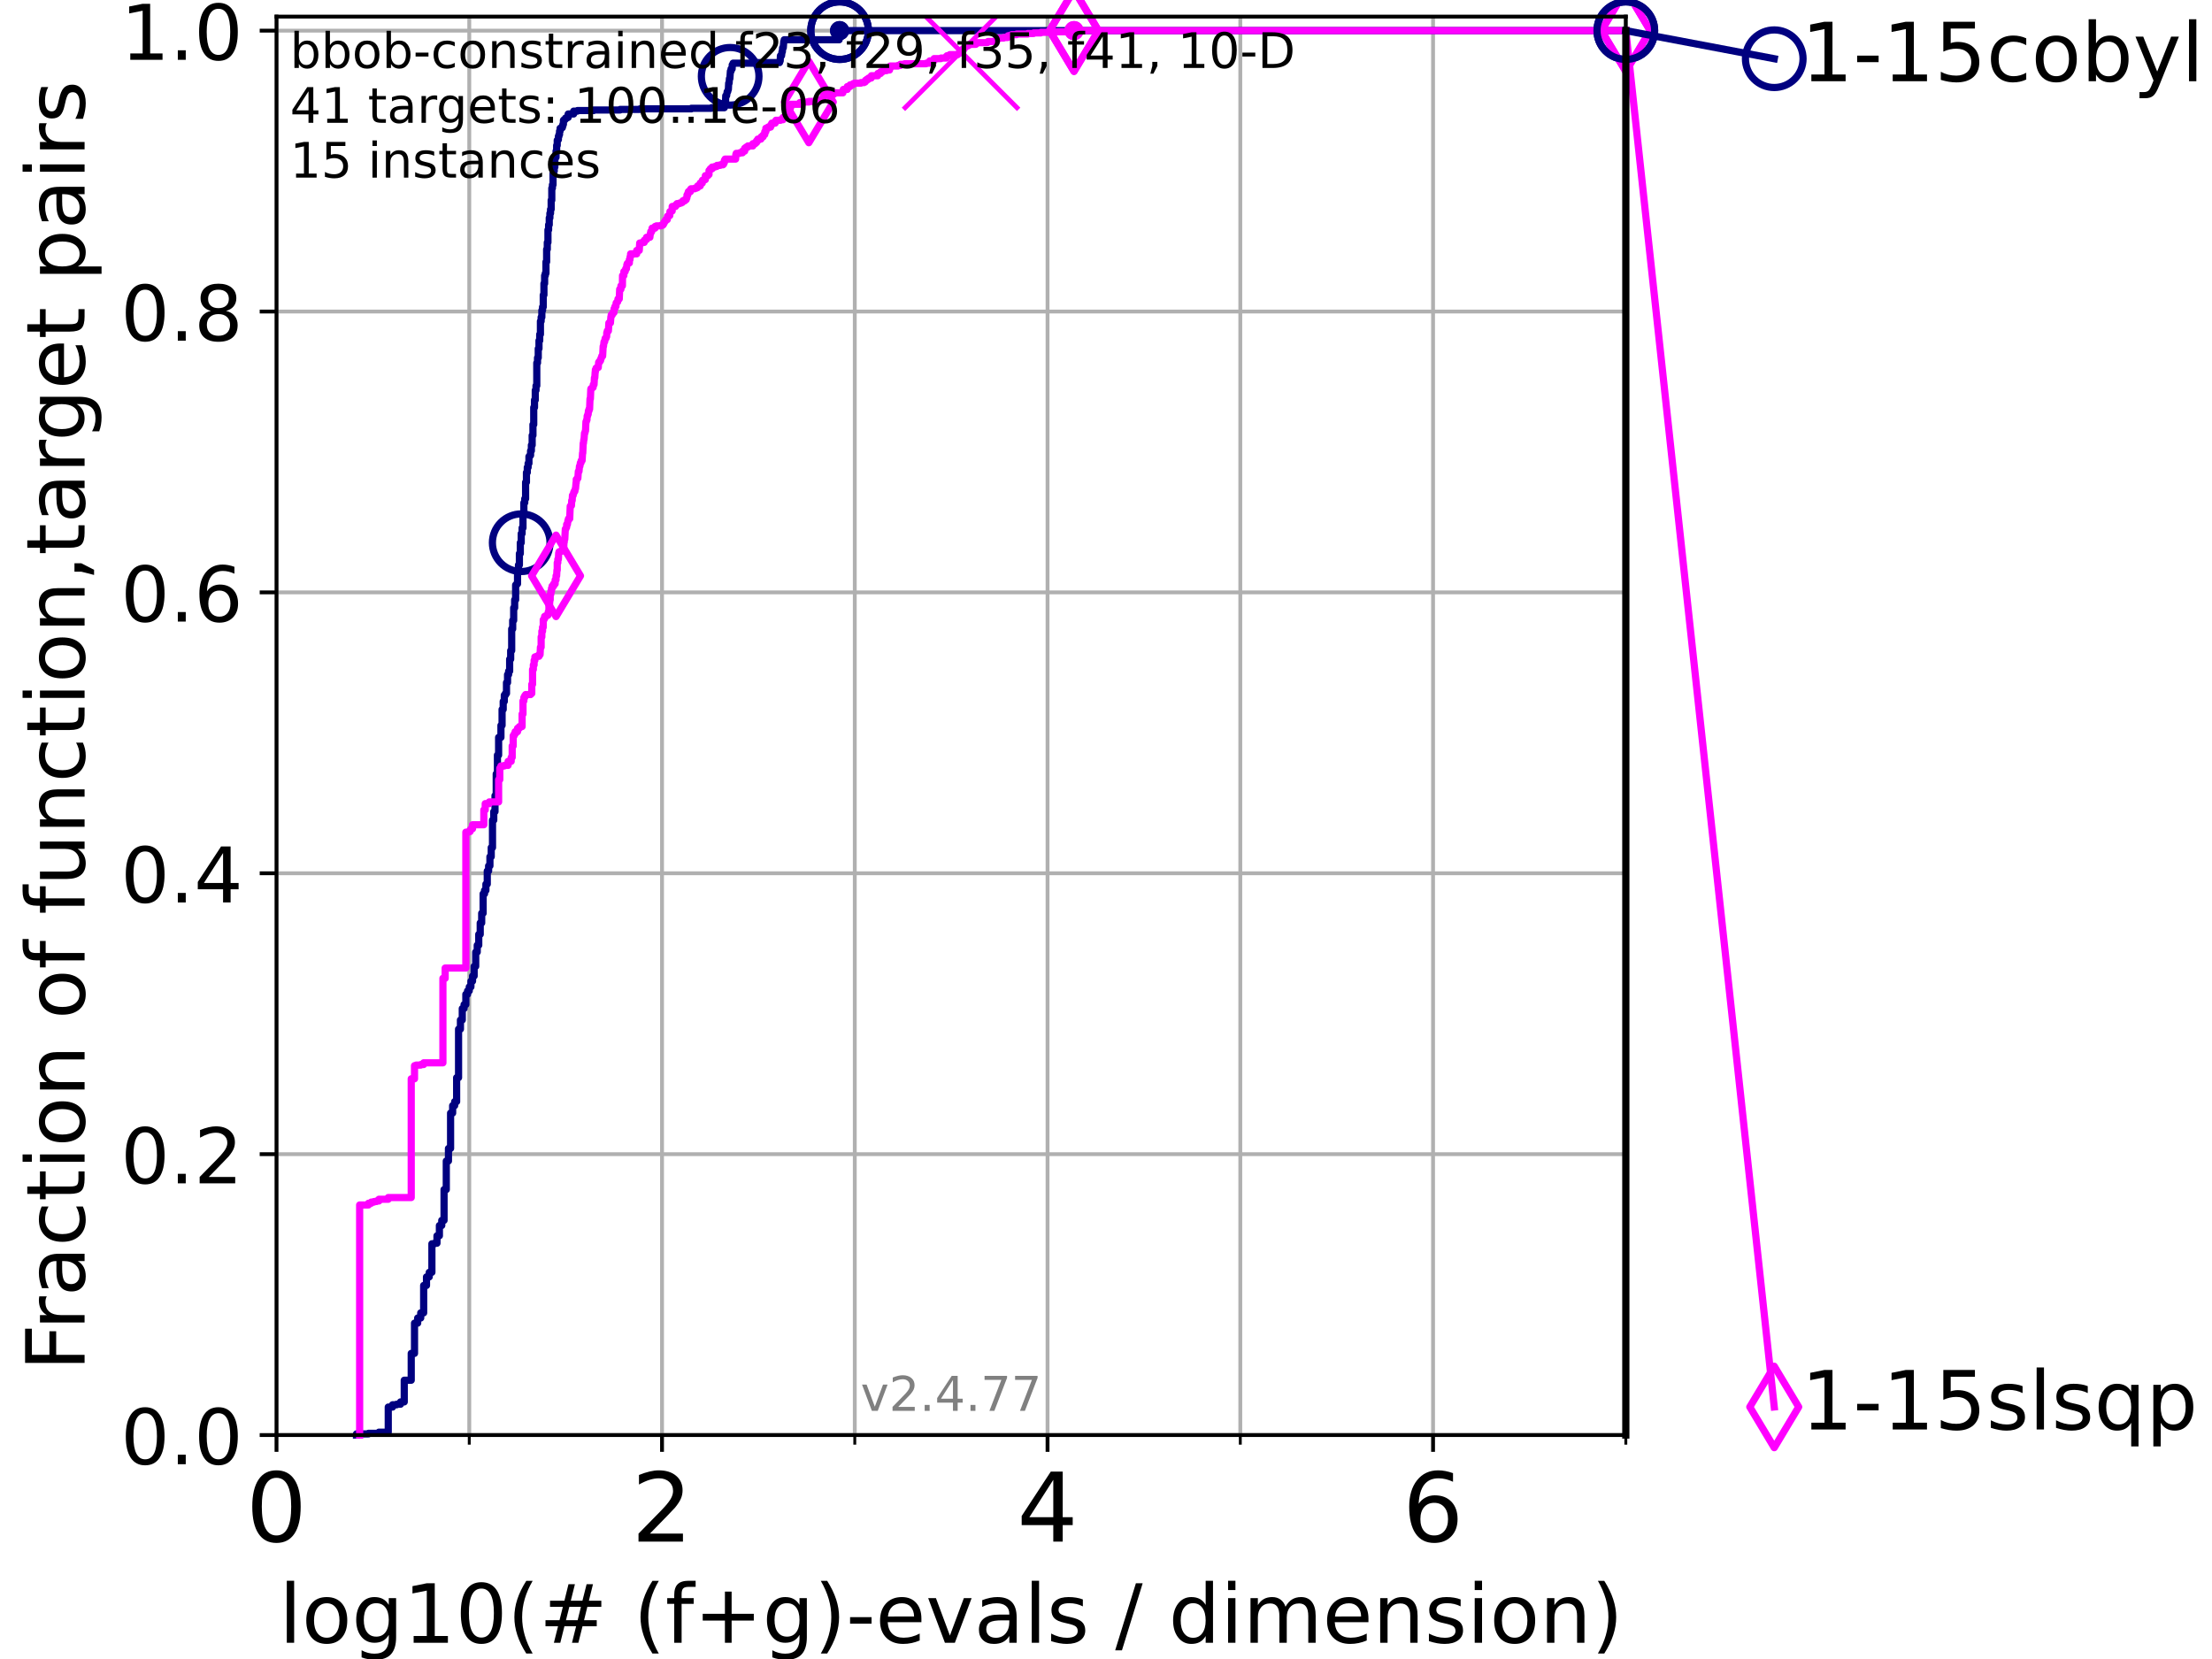 <?xml version="1.0" encoding="utf-8" standalone="no"?>
<!DOCTYPE svg PUBLIC "-//W3C//DTD SVG 1.1//EN"
  "http://www.w3.org/Graphics/SVG/1.1/DTD/svg11.dtd">
<!-- Created with matplotlib (https://matplotlib.org/) -->
<svg height="345.6pt" version="1.1" viewBox="0 0 460.8 345.6" width="460.8pt" xmlns="http://www.w3.org/2000/svg" xmlns:xlink="http://www.w3.org/1999/xlink">
 <defs>
  <style type="text/css">*{stroke-linecap:butt;stroke-linejoin:round;}</style>
 </defs>
 <g id="figure_1">
  <g id="patch_1">
   <path d="M 0 345.6 
L 460.8 345.6 
L 460.8 0 
L 0 0 
z
" style="fill:#ffffff;"/>
  </g>
  <g id="axes_1">
   <g id="patch_2">
    <path d="M 57.6 298.944 
L 338.688 298.944 
L 338.688 3.456 
L 57.6 3.456 
z
" style="fill:#ffffff;"/>
   </g>
   <g id="matplotlib.axis_1">
    <g id="xtick_1">
     <g id="line2d_1">
      <path clip-path="url(#pdfda24a598)" d="M 57.6 298.944 
L 57.6 3.456 
" style="fill:none;stroke:#b0b0b0;stroke-linecap:square;stroke-width:0.8;"/>
     </g>
     <g id="line2d_2">
      <defs>
       <path d="M 0 0 
L 0 3.5 
" id="m70654982dd" style="stroke:#000000;stroke-width:0.8;"/>
      </defs>
      <g>
       <use style="stroke:#000000;stroke-width:0.8;" x="57.6" xlink:href="#m70654982dd" y="298.944"/>
      </g>
     </g>
     <g id="text_1">
      <!-- 0 -->
      <g transform="translate(51.237 321.141)scale(0.2 -0.2)">
       <defs>
        <path d="M 31.781 66.406 
Q 24.172 66.406 20.328 58.906 
Q 16.5 51.422 16.5 36.375 
Q 16.5 21.391 20.328 13.891 
Q 24.172 6.391 31.781 6.391 
Q 39.453 6.391 43.281 13.891 
Q 47.125 21.391 47.125 36.375 
Q 47.125 51.422 43.281 58.906 
Q 39.453 66.406 31.781 66.406 
z
M 31.781 74.219 
Q 44.047 74.219 50.516 64.516 
Q 56.984 54.828 56.984 36.375 
Q 56.984 17.969 50.516 8.266 
Q 44.047 -1.422 31.781 -1.422 
Q 19.531 -1.422 13.062 8.266 
Q 6.594 17.969 6.594 36.375 
Q 6.594 54.828 13.062 64.516 
Q 19.531 74.219 31.781 74.219 
z
" id="DejaVuSans-48"/>
       </defs>
       <use xlink:href="#DejaVuSans-48"/>
      </g>
     </g>
    </g>
    <g id="xtick_2">
     <g id="line2d_3">
      <path clip-path="url(#pdfda24a598)" d="M 137.911 298.944 
L 137.911 3.456 
" style="fill:none;stroke:#b0b0b0;stroke-linecap:square;stroke-width:0.8;"/>
     </g>
     <g id="line2d_4">
      <g>
       <use style="stroke:#000000;stroke-width:0.8;" x="137.911" xlink:href="#m70654982dd" y="298.944"/>
      </g>
     </g>
     <g id="text_2">
      <!-- 2 -->
      <g transform="translate(131.548 321.141)scale(0.2 -0.2)">
       <defs>
        <path d="M 19.188 8.297 
L 53.609 8.297 
L 53.609 0 
L 7.328 0 
L 7.328 8.297 
Q 12.938 14.109 22.625 23.891 
Q 32.328 33.688 34.812 36.531 
Q 39.547 41.844 41.422 45.531 
Q 43.312 49.219 43.312 52.781 
Q 43.312 58.594 39.234 62.25 
Q 35.156 65.922 28.609 65.922 
Q 23.969 65.922 18.812 64.312 
Q 13.672 62.703 7.812 59.422 
L 7.812 69.391 
Q 13.766 71.781 18.938 73 
Q 24.125 74.219 28.422 74.219 
Q 39.75 74.219 46.484 68.547 
Q 53.219 62.891 53.219 53.422 
Q 53.219 48.922 51.531 44.891 
Q 49.859 40.875 45.406 35.406 
Q 44.188 33.984 37.641 27.219 
Q 31.109 20.453 19.188 8.297 
z
" id="DejaVuSans-50"/>
       </defs>
       <use xlink:href="#DejaVuSans-50"/>
      </g>
     </g>
    </g>
    <g id="xtick_3">
     <g id="line2d_5">
      <path clip-path="url(#pdfda24a598)" d="M 218.222 298.944 
L 218.222 3.456 
" style="fill:none;stroke:#b0b0b0;stroke-linecap:square;stroke-width:0.8;"/>
     </g>
     <g id="line2d_6">
      <g>
       <use style="stroke:#000000;stroke-width:0.8;" x="218.222" xlink:href="#m70654982dd" y="298.944"/>
      </g>
     </g>
     <g id="text_3">
      <!-- 4 -->
      <g transform="translate(211.859 321.141)scale(0.2 -0.2)">
       <defs>
        <path d="M 37.797 64.312 
L 12.891 25.391 
L 37.797 25.391 
z
M 35.203 72.906 
L 47.609 72.906 
L 47.609 25.391 
L 58.016 25.391 
L 58.016 17.188 
L 47.609 17.188 
L 47.609 0 
L 37.797 0 
L 37.797 17.188 
L 4.891 17.188 
L 4.891 26.703 
z
" id="DejaVuSans-52"/>
       </defs>
       <use xlink:href="#DejaVuSans-52"/>
      </g>
     </g>
    </g>
    <g id="xtick_4">
     <g id="line2d_7">
      <path clip-path="url(#pdfda24a598)" d="M 298.533 298.944 
L 298.533 3.456 
" style="fill:none;stroke:#b0b0b0;stroke-linecap:square;stroke-width:0.8;"/>
     </g>
     <g id="line2d_8">
      <g>
       <use style="stroke:#000000;stroke-width:0.8;" x="298.533" xlink:href="#m70654982dd" y="298.944"/>
      </g>
     </g>
     <g id="text_4">
      <!-- 6 -->
      <g transform="translate(292.17 321.141)scale(0.2 -0.2)">
       <defs>
        <path d="M 33.016 40.375 
Q 26.375 40.375 22.484 35.828 
Q 18.609 31.297 18.609 23.391 
Q 18.609 15.531 22.484 10.953 
Q 26.375 6.391 33.016 6.391 
Q 39.656 6.391 43.531 10.953 
Q 47.406 15.531 47.406 23.391 
Q 47.406 31.297 43.531 35.828 
Q 39.656 40.375 33.016 40.375 
z
M 52.594 71.297 
L 52.594 62.312 
Q 48.875 64.062 45.094 64.984 
Q 41.312 65.922 37.594 65.922 
Q 27.828 65.922 22.672 59.328 
Q 17.531 52.734 16.797 39.406 
Q 19.672 43.656 24.016 45.922 
Q 28.375 48.188 33.594 48.188 
Q 44.578 48.188 50.953 41.516 
Q 57.328 34.859 57.328 23.391 
Q 57.328 12.156 50.688 5.359 
Q 44.047 -1.422 33.016 -1.422 
Q 20.359 -1.422 13.672 8.266 
Q 6.984 17.969 6.984 36.375 
Q 6.984 53.656 15.188 63.938 
Q 23.391 74.219 37.203 74.219 
Q 40.922 74.219 44.703 73.484 
Q 48.484 72.75 52.594 71.297 
z
" id="DejaVuSans-54"/>
       </defs>
       <use xlink:href="#DejaVuSans-54"/>
      </g>
     </g>
    </g>
    <g id="xtick_5">
     <g id="line2d_9">
      <path clip-path="url(#pdfda24a598)" d="M 97.755 298.944 
L 97.755 3.456 
" style="fill:none;stroke:#b0b0b0;stroke-linecap:square;stroke-width:0.8;"/>
     </g>
     <g id="line2d_10">
      <defs>
       <path d="M 0 0 
L 0 2 
" id="m80057e7fe9" style="stroke:#000000;stroke-width:0.6;"/>
      </defs>
      <g>
       <use style="stroke:#000000;stroke-width:0.6;" x="97.755" xlink:href="#m80057e7fe9" y="298.944"/>
      </g>
     </g>
    </g>
    <g id="xtick_6">
     <g id="line2d_11">
      <path clip-path="url(#pdfda24a598)" d="M 178.066 298.944 
L 178.066 3.456 
" style="fill:none;stroke:#b0b0b0;stroke-linecap:square;stroke-width:0.8;"/>
     </g>
     <g id="line2d_12">
      <g>
       <use style="stroke:#000000;stroke-width:0.6;" x="178.066" xlink:href="#m80057e7fe9" y="298.944"/>
      </g>
     </g>
    </g>
    <g id="xtick_7">
     <g id="line2d_13">
      <path clip-path="url(#pdfda24a598)" d="M 258.377 298.944 
L 258.377 3.456 
" style="fill:none;stroke:#b0b0b0;stroke-linecap:square;stroke-width:0.8;"/>
     </g>
     <g id="line2d_14">
      <g>
       <use style="stroke:#000000;stroke-width:0.6;" x="258.377" xlink:href="#m80057e7fe9" y="298.944"/>
      </g>
     </g>
    </g>
    <g id="xtick_8">
     <g id="line2d_15">
      <path clip-path="url(#pdfda24a598)" d="M 338.688 298.944 
L 338.688 3.456 
" style="fill:none;stroke:#b0b0b0;stroke-linecap:square;stroke-width:0.8;"/>
     </g>
     <g id="line2d_16">
      <g>
       <use style="stroke:#000000;stroke-width:0.6;" x="338.688" xlink:href="#m80057e7fe9" y="298.944"/>
      </g>
     </g>
    </g>
    <g id="text_5">
     <!-- log10(# (f+g)-evals / dimension) -->
     <g transform="translate(58.145 342.218)scale(0.17 -0.17)">
      <defs>
       <path d="M 9.422 75.984 
L 18.406 75.984 
L 18.406 0 
L 9.422 0 
z
" id="DejaVuSans-108"/>
       <path d="M 30.609 48.391 
Q 23.391 48.391 19.188 42.75 
Q 14.984 37.109 14.984 27.297 
Q 14.984 17.484 19.156 11.844 
Q 23.344 6.203 30.609 6.203 
Q 37.797 6.203 41.984 11.859 
Q 46.188 17.531 46.188 27.297 
Q 46.188 37.016 41.984 42.703 
Q 37.797 48.391 30.609 48.391 
z
M 30.609 56 
Q 42.328 56 49.016 48.375 
Q 55.719 40.766 55.719 27.297 
Q 55.719 13.875 49.016 6.219 
Q 42.328 -1.422 30.609 -1.422 
Q 18.844 -1.422 12.172 6.219 
Q 5.516 13.875 5.516 27.297 
Q 5.516 40.766 12.172 48.375 
Q 18.844 56 30.609 56 
z
" id="DejaVuSans-111"/>
       <path d="M 45.406 27.984 
Q 45.406 37.75 41.375 43.109 
Q 37.359 48.484 30.078 48.484 
Q 22.859 48.484 18.828 43.109 
Q 14.797 37.75 14.797 27.984 
Q 14.797 18.266 18.828 12.891 
Q 22.859 7.516 30.078 7.516 
Q 37.359 7.516 41.375 12.891 
Q 45.406 18.266 45.406 27.984 
z
M 54.391 6.781 
Q 54.391 -7.172 48.188 -13.984 
Q 42 -20.797 29.203 -20.797 
Q 24.469 -20.797 20.266 -20.094 
Q 16.062 -19.391 12.109 -17.922 
L 12.109 -9.188 
Q 16.062 -11.328 19.922 -12.344 
Q 23.781 -13.375 27.781 -13.375 
Q 36.625 -13.375 41.016 -8.766 
Q 45.406 -4.156 45.406 5.172 
L 45.406 9.625 
Q 42.625 4.781 38.281 2.391 
Q 33.938 0 27.875 0 
Q 17.828 0 11.672 7.656 
Q 5.516 15.328 5.516 27.984 
Q 5.516 40.672 11.672 48.328 
Q 17.828 56 27.875 56 
Q 33.938 56 38.281 53.609 
Q 42.625 51.219 45.406 46.391 
L 45.406 54.688 
L 54.391 54.688 
z
" id="DejaVuSans-103"/>
       <path d="M 12.406 8.297 
L 28.516 8.297 
L 28.516 63.922 
L 10.984 60.406 
L 10.984 69.391 
L 28.422 72.906 
L 38.281 72.906 
L 38.281 8.297 
L 54.391 8.297 
L 54.391 0 
L 12.406 0 
z
" id="DejaVuSans-49"/>
       <path d="M 31 75.875 
Q 24.469 64.656 21.281 53.656 
Q 18.109 42.672 18.109 31.391 
Q 18.109 20.125 21.312 9.062 
Q 24.516 -2 31 -13.188 
L 23.188 -13.188 
Q 15.875 -1.703 12.234 9.375 
Q 8.594 20.453 8.594 31.391 
Q 8.594 42.281 12.203 53.312 
Q 15.828 64.359 23.188 75.875 
z
" id="DejaVuSans-40"/>
       <path d="M 51.125 44 
L 36.922 44 
L 32.812 27.688 
L 47.125 27.688 
z
M 43.797 71.781 
L 38.719 51.516 
L 52.984 51.516 
L 58.109 71.781 
L 65.922 71.781 
L 60.891 51.516 
L 76.125 51.516 
L 76.125 44 
L 58.984 44 
L 54.984 27.688 
L 70.516 27.688 
L 70.516 20.219 
L 53.078 20.219 
L 48 0 
L 40.188 0 
L 45.219 20.219 
L 30.906 20.219 
L 25.875 0 
L 18.016 0 
L 23.094 20.219 
L 7.719 20.219 
L 7.719 27.688 
L 24.906 27.688 
L 29 44 
L 13.281 44 
L 13.281 51.516 
L 30.906 51.516 
L 35.891 71.781 
z
" id="DejaVuSans-35"/>
       <path id="DejaVuSans-32"/>
       <path d="M 37.109 75.984 
L 37.109 68.5 
L 28.516 68.5 
Q 23.688 68.5 21.797 66.547 
Q 19.922 64.594 19.922 59.516 
L 19.922 54.688 
L 34.719 54.688 
L 34.719 47.703 
L 19.922 47.703 
L 19.922 0 
L 10.891 0 
L 10.891 47.703 
L 2.297 47.703 
L 2.297 54.688 
L 10.891 54.688 
L 10.891 58.5 
Q 10.891 67.625 15.141 71.797 
Q 19.391 75.984 28.609 75.984 
z
" id="DejaVuSans-102"/>
       <path d="M 46 62.703 
L 46 35.5 
L 73.188 35.5 
L 73.188 27.203 
L 46 27.203 
L 46 0 
L 37.797 0 
L 37.797 27.203 
L 10.594 27.203 
L 10.594 35.5 
L 37.797 35.5 
L 37.797 62.703 
z
" id="DejaVuSans-43"/>
       <path d="M 8.016 75.875 
L 15.828 75.875 
Q 23.141 64.359 26.781 53.312 
Q 30.422 42.281 30.422 31.391 
Q 30.422 20.453 26.781 9.375 
Q 23.141 -1.703 15.828 -13.188 
L 8.016 -13.188 
Q 14.5 -2 17.703 9.062 
Q 20.906 20.125 20.906 31.391 
Q 20.906 42.672 17.703 53.656 
Q 14.5 64.656 8.016 75.875 
z
" id="DejaVuSans-41"/>
       <path d="M 4.891 31.391 
L 31.203 31.391 
L 31.203 23.391 
L 4.891 23.391 
z
" id="DejaVuSans-45"/>
       <path d="M 56.203 29.594 
L 56.203 25.203 
L 14.891 25.203 
Q 15.484 15.922 20.484 11.062 
Q 25.484 6.203 34.422 6.203 
Q 39.594 6.203 44.453 7.469 
Q 49.312 8.734 54.109 11.281 
L 54.109 2.781 
Q 49.266 0.734 44.188 -0.344 
Q 39.109 -1.422 33.891 -1.422 
Q 20.797 -1.422 13.156 6.188 
Q 5.516 13.812 5.516 26.812 
Q 5.516 40.234 12.766 48.109 
Q 20.016 56 32.328 56 
Q 43.359 56 49.781 48.891 
Q 56.203 41.797 56.203 29.594 
z
M 47.219 32.234 
Q 47.125 39.594 43.094 43.984 
Q 39.062 48.391 32.422 48.391 
Q 24.906 48.391 20.391 44.141 
Q 15.875 39.891 15.188 32.172 
z
" id="DejaVuSans-101"/>
       <path d="M 2.984 54.688 
L 12.5 54.688 
L 29.594 8.797 
L 46.688 54.688 
L 56.203 54.688 
L 35.688 0 
L 23.484 0 
z
" id="DejaVuSans-118"/>
       <path d="M 34.281 27.484 
Q 23.391 27.484 19.188 25 
Q 14.984 22.516 14.984 16.5 
Q 14.984 11.719 18.141 8.906 
Q 21.297 6.109 26.703 6.109 
Q 34.188 6.109 38.703 11.406 
Q 43.219 16.703 43.219 25.484 
L 43.219 27.484 
z
M 52.203 31.203 
L 52.203 0 
L 43.219 0 
L 43.219 8.297 
Q 40.141 3.328 35.547 0.953 
Q 30.953 -1.422 24.312 -1.422 
Q 15.922 -1.422 10.953 3.297 
Q 6 8.016 6 15.922 
Q 6 25.141 12.172 29.828 
Q 18.359 34.516 30.609 34.516 
L 43.219 34.516 
L 43.219 35.406 
Q 43.219 41.609 39.141 45 
Q 35.062 48.391 27.688 48.391 
Q 23 48.391 18.547 47.266 
Q 14.109 46.141 10.016 43.891 
L 10.016 52.203 
Q 14.938 54.109 19.578 55.047 
Q 24.219 56 28.609 56 
Q 40.484 56 46.344 49.844 
Q 52.203 43.703 52.203 31.203 
z
" id="DejaVuSans-97"/>
       <path d="M 44.281 53.078 
L 44.281 44.578 
Q 40.484 46.531 36.375 47.5 
Q 32.281 48.484 27.875 48.484 
Q 21.188 48.484 17.844 46.438 
Q 14.5 44.391 14.5 40.281 
Q 14.5 37.156 16.891 35.375 
Q 19.281 33.594 26.516 31.984 
L 29.594 31.297 
Q 39.156 29.25 43.188 25.516 
Q 47.219 21.781 47.219 15.094 
Q 47.219 7.469 41.188 3.016 
Q 35.156 -1.422 24.609 -1.422 
Q 20.219 -1.422 15.453 -0.562 
Q 10.688 0.297 5.422 2 
L 5.422 11.281 
Q 10.406 8.688 15.234 7.391 
Q 20.062 6.109 24.812 6.109 
Q 31.156 6.109 34.562 8.281 
Q 37.984 10.453 37.984 14.406 
Q 37.984 18.062 35.516 20.016 
Q 33.062 21.969 24.703 23.781 
L 21.578 24.516 
Q 13.234 26.266 9.516 29.906 
Q 5.812 33.547 5.812 39.891 
Q 5.812 47.609 11.281 51.797 
Q 16.75 56 26.812 56 
Q 31.781 56 36.172 55.266 
Q 40.578 54.547 44.281 53.078 
z
" id="DejaVuSans-115"/>
       <path d="M 25.391 72.906 
L 33.688 72.906 
L 8.297 -9.281 
L 0 -9.281 
z
" id="DejaVuSans-47"/>
       <path d="M 45.406 46.391 
L 45.406 75.984 
L 54.391 75.984 
L 54.391 0 
L 45.406 0 
L 45.406 8.203 
Q 42.578 3.328 38.25 0.953 
Q 33.938 -1.422 27.875 -1.422 
Q 17.969 -1.422 11.734 6.484 
Q 5.516 14.406 5.516 27.297 
Q 5.516 40.188 11.734 48.094 
Q 17.969 56 27.875 56 
Q 33.938 56 38.25 53.625 
Q 42.578 51.266 45.406 46.391 
z
M 14.797 27.297 
Q 14.797 17.391 18.875 11.75 
Q 22.953 6.109 30.078 6.109 
Q 37.203 6.109 41.297 11.75 
Q 45.406 17.391 45.406 27.297 
Q 45.406 37.203 41.297 42.844 
Q 37.203 48.484 30.078 48.484 
Q 22.953 48.484 18.875 42.844 
Q 14.797 37.203 14.797 27.297 
z
" id="DejaVuSans-100"/>
       <path d="M 9.422 54.688 
L 18.406 54.688 
L 18.406 0 
L 9.422 0 
z
M 9.422 75.984 
L 18.406 75.984 
L 18.406 64.594 
L 9.422 64.594 
z
" id="DejaVuSans-105"/>
       <path d="M 52 44.188 
Q 55.375 50.25 60.062 53.125 
Q 64.75 56 71.094 56 
Q 79.641 56 84.281 50.016 
Q 88.922 44.047 88.922 33.016 
L 88.922 0 
L 79.891 0 
L 79.891 32.719 
Q 79.891 40.578 77.094 44.375 
Q 74.312 48.188 68.609 48.188 
Q 61.625 48.188 57.562 43.547 
Q 53.516 38.922 53.516 30.906 
L 53.516 0 
L 44.484 0 
L 44.484 32.719 
Q 44.484 40.625 41.703 44.406 
Q 38.922 48.188 33.109 48.188 
Q 26.219 48.188 22.156 43.531 
Q 18.109 38.875 18.109 30.906 
L 18.109 0 
L 9.078 0 
L 9.078 54.688 
L 18.109 54.688 
L 18.109 46.188 
Q 21.188 51.219 25.484 53.609 
Q 29.781 56 35.688 56 
Q 41.656 56 45.828 52.969 
Q 50 49.953 52 44.188 
z
" id="DejaVuSans-109"/>
       <path d="M 54.891 33.016 
L 54.891 0 
L 45.906 0 
L 45.906 32.719 
Q 45.906 40.484 42.875 44.328 
Q 39.844 48.188 33.797 48.188 
Q 26.516 48.188 22.312 43.547 
Q 18.109 38.922 18.109 30.906 
L 18.109 0 
L 9.078 0 
L 9.078 54.688 
L 18.109 54.688 
L 18.109 46.188 
Q 21.344 51.125 25.703 53.562 
Q 30.078 56 35.797 56 
Q 45.219 56 50.047 50.172 
Q 54.891 44.344 54.891 33.016 
z
" id="DejaVuSans-110"/>
      </defs>
      <use xlink:href="#DejaVuSans-108"/>
      <use x="27.783" xlink:href="#DejaVuSans-111"/>
      <use x="88.965" xlink:href="#DejaVuSans-103"/>
      <use x="152.441" xlink:href="#DejaVuSans-49"/>
      <use x="216.064" xlink:href="#DejaVuSans-48"/>
      <use x="279.688" xlink:href="#DejaVuSans-40"/>
      <use x="318.701" xlink:href="#DejaVuSans-35"/>
      <use x="402.49" xlink:href="#DejaVuSans-32"/>
      <use x="434.277" xlink:href="#DejaVuSans-40"/>
      <use x="473.291" xlink:href="#DejaVuSans-102"/>
      <use x="508.496" xlink:href="#DejaVuSans-43"/>
      <use x="592.285" xlink:href="#DejaVuSans-103"/>
      <use x="655.762" xlink:href="#DejaVuSans-41"/>
      <use x="694.775" xlink:href="#DejaVuSans-45"/>
      <use x="730.859" xlink:href="#DejaVuSans-101"/>
      <use x="792.383" xlink:href="#DejaVuSans-118"/>
      <use x="851.562" xlink:href="#DejaVuSans-97"/>
      <use x="912.842" xlink:href="#DejaVuSans-108"/>
      <use x="940.625" xlink:href="#DejaVuSans-115"/>
      <use x="992.725" xlink:href="#DejaVuSans-32"/>
      <use x="1024.512" xlink:href="#DejaVuSans-47"/>
      <use x="1058.203" xlink:href="#DejaVuSans-32"/>
      <use x="1089.99" xlink:href="#DejaVuSans-100"/>
      <use x="1153.467" xlink:href="#DejaVuSans-105"/>
      <use x="1181.25" xlink:href="#DejaVuSans-109"/>
      <use x="1278.662" xlink:href="#DejaVuSans-101"/>
      <use x="1340.186" xlink:href="#DejaVuSans-110"/>
      <use x="1403.564" xlink:href="#DejaVuSans-115"/>
      <use x="1455.664" xlink:href="#DejaVuSans-105"/>
      <use x="1483.447" xlink:href="#DejaVuSans-111"/>
      <use x="1544.629" xlink:href="#DejaVuSans-110"/>
      <use x="1608.008" xlink:href="#DejaVuSans-41"/>
     </g>
    </g>
   </g>
   <g id="matplotlib.axis_2">
    <g id="ytick_1">
     <g id="line2d_17">
      <path clip-path="url(#pdfda24a598)" d="M 57.6 298.944 
L 338.688 298.944 
" style="fill:none;stroke:#b0b0b0;stroke-linecap:square;stroke-width:0.8;"/>
     </g>
     <g id="line2d_18">
      <defs>
       <path d="M 0 0 
L -3.5 0 
" id="m5ab5e004cf" style="stroke:#000000;stroke-width:0.8;"/>
      </defs>
      <g>
       <use style="stroke:#000000;stroke-width:0.8;" x="57.6" xlink:href="#m5ab5e004cf" y="298.944"/>
      </g>
     </g>
     <g id="text_6">
      <!-- 0.0 -->
      <g transform="translate(25.155 305.023)scale(0.16 -0.16)">
       <defs>
        <path d="M 10.688 12.406 
L 21 12.406 
L 21 0 
L 10.688 0 
z
" id="DejaVuSans-46"/>
       </defs>
       <use xlink:href="#DejaVuSans-48"/>
       <use x="63.623" xlink:href="#DejaVuSans-46"/>
       <use x="95.41" xlink:href="#DejaVuSans-48"/>
      </g>
     </g>
    </g>
    <g id="ytick_2">
     <g id="line2d_19">
      <path clip-path="url(#pdfda24a598)" d="M 57.6 240.432 
L 338.688 240.432 
" style="fill:none;stroke:#b0b0b0;stroke-linecap:square;stroke-width:0.8;"/>
     </g>
     <g id="line2d_20">
      <g>
       <use style="stroke:#000000;stroke-width:0.8;" x="57.6" xlink:href="#m5ab5e004cf" y="240.432"/>
      </g>
     </g>
     <g id="text_7">
      <!-- 0.2 -->
      <g transform="translate(25.155 246.51)scale(0.16 -0.16)">
       <use xlink:href="#DejaVuSans-48"/>
       <use x="63.623" xlink:href="#DejaVuSans-46"/>
       <use x="95.41" xlink:href="#DejaVuSans-50"/>
      </g>
     </g>
    </g>
    <g id="ytick_3">
     <g id="line2d_21">
      <path clip-path="url(#pdfda24a598)" d="M 57.6 181.919 
L 338.688 181.919 
" style="fill:none;stroke:#b0b0b0;stroke-linecap:square;stroke-width:0.8;"/>
     </g>
     <g id="line2d_22">
      <g>
       <use style="stroke:#000000;stroke-width:0.8;" x="57.6" xlink:href="#m5ab5e004cf" y="181.919"/>
      </g>
     </g>
     <g id="text_8">
      <!-- 0.4 -->
      <g transform="translate(25.155 187.998)scale(0.16 -0.16)">
       <use xlink:href="#DejaVuSans-48"/>
       <use x="63.623" xlink:href="#DejaVuSans-46"/>
       <use x="95.41" xlink:href="#DejaVuSans-52"/>
      </g>
     </g>
    </g>
    <g id="ytick_4">
     <g id="line2d_23">
      <path clip-path="url(#pdfda24a598)" d="M 57.6 123.407 
L 338.688 123.407 
" style="fill:none;stroke:#b0b0b0;stroke-linecap:square;stroke-width:0.8;"/>
     </g>
     <g id="line2d_24">
      <g>
       <use style="stroke:#000000;stroke-width:0.8;" x="57.6" xlink:href="#m5ab5e004cf" y="123.407"/>
      </g>
     </g>
     <g id="text_9">
      <!-- 0.6 -->
      <g transform="translate(25.155 129.485)scale(0.16 -0.16)">
       <use xlink:href="#DejaVuSans-48"/>
       <use x="63.623" xlink:href="#DejaVuSans-46"/>
       <use x="95.41" xlink:href="#DejaVuSans-54"/>
      </g>
     </g>
    </g>
    <g id="ytick_5">
     <g id="line2d_25">
      <path clip-path="url(#pdfda24a598)" d="M 57.6 64.894 
L 338.688 64.894 
" style="fill:none;stroke:#b0b0b0;stroke-linecap:square;stroke-width:0.8;"/>
     </g>
     <g id="line2d_26">
      <g>
       <use style="stroke:#000000;stroke-width:0.8;" x="57.6" xlink:href="#m5ab5e004cf" y="64.894"/>
      </g>
     </g>
     <g id="text_10">
      <!-- 0.8 -->
      <g transform="translate(25.155 70.973)scale(0.16 -0.16)">
       <defs>
        <path d="M 31.781 34.625 
Q 24.75 34.625 20.719 30.859 
Q 16.703 27.094 16.703 20.516 
Q 16.703 13.922 20.719 10.156 
Q 24.75 6.391 31.781 6.391 
Q 38.812 6.391 42.859 10.172 
Q 46.922 13.969 46.922 20.516 
Q 46.922 27.094 42.891 30.859 
Q 38.875 34.625 31.781 34.625 
z
M 21.922 38.812 
Q 15.578 40.375 12.031 44.719 
Q 8.5 49.078 8.5 55.328 
Q 8.5 64.062 14.719 69.141 
Q 20.953 74.219 31.781 74.219 
Q 42.672 74.219 48.875 69.141 
Q 55.078 64.062 55.078 55.328 
Q 55.078 49.078 51.531 44.719 
Q 48 40.375 41.703 38.812 
Q 48.828 37.156 52.797 32.312 
Q 56.781 27.484 56.781 20.516 
Q 56.781 9.906 50.312 4.234 
Q 43.844 -1.422 31.781 -1.422 
Q 19.734 -1.422 13.25 4.234 
Q 6.781 9.906 6.781 20.516 
Q 6.781 27.484 10.781 32.312 
Q 14.797 37.156 21.922 38.812 
z
M 18.312 54.391 
Q 18.312 48.734 21.844 45.562 
Q 25.391 42.391 31.781 42.391 
Q 38.141 42.391 41.719 45.562 
Q 45.312 48.734 45.312 54.391 
Q 45.312 60.062 41.719 63.234 
Q 38.141 66.406 31.781 66.406 
Q 25.391 66.406 21.844 63.234 
Q 18.312 60.062 18.312 54.391 
z
" id="DejaVuSans-56"/>
       </defs>
       <use xlink:href="#DejaVuSans-48"/>
       <use x="63.623" xlink:href="#DejaVuSans-46"/>
       <use x="95.41" xlink:href="#DejaVuSans-56"/>
      </g>
     </g>
    </g>
    <g id="ytick_6">
     <g id="line2d_27">
      <path clip-path="url(#pdfda24a598)" d="M 57.6 6.382 
L 338.688 6.382 
" style="fill:none;stroke:#b0b0b0;stroke-linecap:square;stroke-width:0.8;"/>
     </g>
     <g id="line2d_28">
      <g>
       <use style="stroke:#000000;stroke-width:0.8;" x="57.6" xlink:href="#m5ab5e004cf" y="6.382"/>
      </g>
     </g>
     <g id="text_11">
      <!-- 1.0 -->
      <g transform="translate(25.155 12.46)scale(0.16 -0.16)">
       <use xlink:href="#DejaVuSans-49"/>
       <use x="63.623" xlink:href="#DejaVuSans-46"/>
       <use x="95.41" xlink:href="#DejaVuSans-48"/>
      </g>
     </g>
    </g>
    <g id="text_12">
     <!-- Fraction of function,target pairs -->
     <g transform="translate(17.62 285.585)rotate(-90)scale(0.17 -0.17)">
      <defs>
       <path d="M 9.812 72.906 
L 51.703 72.906 
L 51.703 64.594 
L 19.672 64.594 
L 19.672 43.109 
L 48.578 43.109 
L 48.578 34.812 
L 19.672 34.812 
L 19.672 0 
L 9.812 0 
z
" id="DejaVuSans-70"/>
       <path d="M 41.109 46.297 
Q 39.594 47.172 37.812 47.578 
Q 36.031 48 33.891 48 
Q 26.266 48 22.188 43.047 
Q 18.109 38.094 18.109 28.812 
L 18.109 0 
L 9.078 0 
L 9.078 54.688 
L 18.109 54.688 
L 18.109 46.188 
Q 20.953 51.172 25.484 53.578 
Q 30.031 56 36.531 56 
Q 37.453 56 38.578 55.875 
Q 39.703 55.766 41.062 55.516 
z
" id="DejaVuSans-114"/>
       <path d="M 48.781 52.594 
L 48.781 44.188 
Q 44.969 46.297 41.141 47.344 
Q 37.312 48.391 33.406 48.391 
Q 24.656 48.391 19.812 42.844 
Q 14.984 37.312 14.984 27.297 
Q 14.984 17.281 19.812 11.734 
Q 24.656 6.203 33.406 6.203 
Q 37.312 6.203 41.141 7.25 
Q 44.969 8.297 48.781 10.406 
L 48.781 2.094 
Q 45.016 0.344 40.984 -0.531 
Q 36.969 -1.422 32.422 -1.422 
Q 20.062 -1.422 12.781 6.344 
Q 5.516 14.109 5.516 27.297 
Q 5.516 40.672 12.859 48.328 
Q 20.219 56 33.016 56 
Q 37.156 56 41.109 55.141 
Q 45.062 54.297 48.781 52.594 
z
" id="DejaVuSans-99"/>
       <path d="M 18.312 70.219 
L 18.312 54.688 
L 36.812 54.688 
L 36.812 47.703 
L 18.312 47.703 
L 18.312 18.016 
Q 18.312 11.328 20.141 9.422 
Q 21.969 7.516 27.594 7.516 
L 36.812 7.516 
L 36.812 0 
L 27.594 0 
Q 17.188 0 13.234 3.875 
Q 9.281 7.766 9.281 18.016 
L 9.281 47.703 
L 2.688 47.703 
L 2.688 54.688 
L 9.281 54.688 
L 9.281 70.219 
z
" id="DejaVuSans-116"/>
       <path d="M 8.5 21.578 
L 8.5 54.688 
L 17.484 54.688 
L 17.484 21.922 
Q 17.484 14.156 20.5 10.266 
Q 23.531 6.391 29.594 6.391 
Q 36.859 6.391 41.078 11.031 
Q 45.312 15.672 45.312 23.688 
L 45.312 54.688 
L 54.297 54.688 
L 54.297 0 
L 45.312 0 
L 45.312 8.406 
Q 42.047 3.422 37.719 1 
Q 33.406 -1.422 27.688 -1.422 
Q 18.266 -1.422 13.375 4.438 
Q 8.5 10.297 8.5 21.578 
z
M 31.109 56 
z
" id="DejaVuSans-117"/>
       <path d="M 11.719 12.406 
L 22.016 12.406 
L 22.016 4 
L 14.016 -11.625 
L 7.719 -11.625 
L 11.719 4 
z
" id="DejaVuSans-44"/>
       <path d="M 18.109 8.203 
L 18.109 -20.797 
L 9.078 -20.797 
L 9.078 54.688 
L 18.109 54.688 
L 18.109 46.391 
Q 20.953 51.266 25.266 53.625 
Q 29.594 56 35.594 56 
Q 45.562 56 51.781 48.094 
Q 58.016 40.188 58.016 27.297 
Q 58.016 14.406 51.781 6.484 
Q 45.562 -1.422 35.594 -1.422 
Q 29.594 -1.422 25.266 0.953 
Q 20.953 3.328 18.109 8.203 
z
M 48.688 27.297 
Q 48.688 37.203 44.609 42.844 
Q 40.531 48.484 33.406 48.484 
Q 26.266 48.484 22.188 42.844 
Q 18.109 37.203 18.109 27.297 
Q 18.109 17.391 22.188 11.75 
Q 26.266 6.109 33.406 6.109 
Q 40.531 6.109 44.609 11.75 
Q 48.688 17.391 48.688 27.297 
z
" id="DejaVuSans-112"/>
      </defs>
      <use xlink:href="#DejaVuSans-70"/>
      <use x="50.27" xlink:href="#DejaVuSans-114"/>
      <use x="91.383" xlink:href="#DejaVuSans-97"/>
      <use x="152.662" xlink:href="#DejaVuSans-99"/>
      <use x="207.643" xlink:href="#DejaVuSans-116"/>
      <use x="246.852" xlink:href="#DejaVuSans-105"/>
      <use x="274.635" xlink:href="#DejaVuSans-111"/>
      <use x="335.816" xlink:href="#DejaVuSans-110"/>
      <use x="399.195" xlink:href="#DejaVuSans-32"/>
      <use x="430.982" xlink:href="#DejaVuSans-111"/>
      <use x="492.164" xlink:href="#DejaVuSans-102"/>
      <use x="527.369" xlink:href="#DejaVuSans-32"/>
      <use x="559.156" xlink:href="#DejaVuSans-102"/>
      <use x="594.361" xlink:href="#DejaVuSans-117"/>
      <use x="657.74" xlink:href="#DejaVuSans-110"/>
      <use x="721.119" xlink:href="#DejaVuSans-99"/>
      <use x="776.1" xlink:href="#DejaVuSans-116"/>
      <use x="815.309" xlink:href="#DejaVuSans-105"/>
      <use x="843.092" xlink:href="#DejaVuSans-111"/>
      <use x="904.273" xlink:href="#DejaVuSans-110"/>
      <use x="967.652" xlink:href="#DejaVuSans-44"/>
      <use x="999.439" xlink:href="#DejaVuSans-116"/>
      <use x="1038.648" xlink:href="#DejaVuSans-97"/>
      <use x="1099.928" xlink:href="#DejaVuSans-114"/>
      <use x="1139.291" xlink:href="#DejaVuSans-103"/>
      <use x="1202.768" xlink:href="#DejaVuSans-101"/>
      <use x="1264.291" xlink:href="#DejaVuSans-116"/>
      <use x="1303.5" xlink:href="#DejaVuSans-32"/>
      <use x="1335.287" xlink:href="#DejaVuSans-112"/>
      <use x="1398.764" xlink:href="#DejaVuSans-97"/>
      <use x="1460.043" xlink:href="#DejaVuSans-105"/>
      <use x="1487.826" xlink:href="#DejaVuSans-114"/>
      <use x="1528.939" xlink:href="#DejaVuSans-115"/>
     </g>
    </g>
   </g>
   <g id="line2d_29">
    <defs>
     <path d="M 0 1.5 
C 0.398 1.5 0.779 1.342 1.061 1.061 
C 1.342 0.779 1.5 0.398 1.5 0 
C 1.5 -0.398 1.342 -0.779 1.061 -1.061 
C 0.779 -1.342 0.398 -1.5 0 -1.5 
C -0.398 -1.5 -0.779 -1.342 -1.061 -1.061 
C -1.342 -0.779 -1.5 -0.398 -1.5 0 
C -1.5 0.398 -1.342 0.779 -1.061 1.061 
C -0.779 1.342 -0.398 1.5 0 1.5 
z
" id="m5315f0e7c3" style="stroke:#000080;"/>
    </defs>
    <g>
     <use style="fill:#000080;stroke:#000080;" x="174.905" xlink:href="#m5315f0e7c3" y="6.382"/>
     <use style="fill:#000080;stroke:#000080;" x="174.905" xlink:href="#m5315f0e7c3" y="6.382"/>
    </g>
   </g>
   <g id="line2d_30">
    <path d="M 74.263 298.944 
L 74.263 298.706 
L 76.759 298.706 
L 76.759 298.587 
L 78.942 298.587 
L 78.942 298.349 
L 80.881 298.349 
L 80.881 293.117 
L 81.776 293.117 
L 81.776 292.641 
L 82.627 292.641 
L 82.627 292.522 
L 83.438 292.522 
L 83.438 292.046 
L 84.213 292.046 
L 84.213 287.527 
L 85.667 287.527 
L 85.667 281.937 
L 86.351 281.937 
L 86.351 275.634 
L 87.01 275.634 
L 87.01 274.564 
L 87.644 274.564 
L 87.644 273.493 
L 88.256 273.493 
L 88.256 267.785 
L 88.847 267.785 
L 88.847 266.001 
L 89.419 266.001 
L 89.419 265.05 
L 89.973 265.05 
L 89.973 259.103 
L 90.509 259.103 
L 90.509 258.984 
L 91.03 258.984 
L 91.03 257.438 
L 91.535 257.438 
L 91.535 255.297 
L 92.027 255.297 
L 92.027 254.227 
L 92.504 254.227 
L 92.504 247.805 
L 92.969 247.805 
L 92.969 241.859 
L 93.422 241.859 
L 93.422 239.242 
L 93.864 239.242 
L 93.864 231.869 
L 94.295 231.869 
L 94.295 230.323 
L 94.715 230.323 
L 94.715 229.49 
L 95.125 229.49 
L 95.125 224.495 
L 95.526 224.495 
L 95.526 214.386 
L 95.918 214.386 
L 95.918 212.483 
L 96.301 212.483 
L 96.301 210.105 
L 96.676 210.105 
L 96.676 209.272 
L 97.044 209.272 
L 97.044 207.132 
L 97.403 207.132 
L 97.403 206.418 
L 97.755 206.418 
L 97.755 205.586 
L 98.101 205.586 
L 98.101 204.396 
L 98.439 204.396 
L 98.439 203.326 
L 98.772 203.326 
L 98.772 201.304 
L 99.098 201.304 
L 99.098 198.331 
L 99.418 198.331 
L 99.418 196.904 
L 99.732 196.904 
L 99.732 194.644 
L 100.04 194.644 
L 100.04 192.266 
L 100.344 192.266 
L 100.344 190.244 
L 100.642 190.244 
L 100.642 186.2 
L 100.935 186.2 
L 100.935 185.487 
L 101.223 185.487 
L 101.223 184.179 
L 101.507 184.179 
L 101.507 181.443 
L 101.786 181.443 
L 101.786 180.373 
L 102.06 180.373 
L 102.06 178.47 
L 102.331 178.47 
L 102.331 176.567 
L 102.597 176.567 
L 102.597 170.859 
L 102.859 170.859 
L 102.859 169.075 
L 103.118 169.075 
L 103.118 165.745 
L 103.372 165.745 
L 103.372 161.226 
L 103.623 161.226 
L 103.623 157.301 
L 103.871 157.301 
L 103.871 153.614 
L 104.355 153.614 
L 104.355 151.117 
L 104.592 151.117 
L 104.592 147.787 
L 104.826 147.787 
L 104.826 146.122 
L 105.057 146.122 
L 105.057 144.814 
L 105.285 144.814 
L 105.285 144.457 
L 105.51 144.457 
L 105.51 142.197 
L 105.733 142.197 
L 105.733 140.532 
L 105.952 140.532 
L 105.952 139.819 
L 106.169 139.819 
L 106.169 137.321 
L 106.383 137.321 
L 106.383 135.537 
L 106.594 135.537 
L 106.594 131.018 
L 106.803 131.018 
L 106.803 129.234 
L 107.009 129.234 
L 107.009 126.618 
L 107.213 126.618 
L 107.213 124.953 
L 107.415 124.953 
L 107.415 121.861 
L 107.614 121.861 
L 107.614 121.623 
L 107.811 121.623 
L 107.811 119.125 
L 108.006 119.125 
L 108.006 117.698 
L 108.199 117.698 
L 108.199 115.319 
L 108.389 115.319 
L 108.389 113.06 
L 108.578 113.06 
L 108.578 111.157 
L 108.764 111.157 
L 108.764 109.968 
L 108.949 109.968 
L 108.949 106.757 
L 109.132 106.757 
L 109.132 104.735 
L 109.312 104.735 
L 109.312 103.902 
L 109.491 103.902 
L 109.491 100.454 
L 109.668 100.454 
L 109.668 98.432 
L 109.843 98.432 
L 109.843 97.361 
L 110.017 97.361 
L 110.017 96.529 
L 110.189 96.529 
L 110.189 95.102 
L 110.359 95.102 
L 110.359 94.864 
L 110.527 94.864 
L 110.527 93.912 
L 110.694 93.912 
L 110.694 92.723 
L 110.86 92.723 
L 110.86 90.701 
L 111.023 90.701 
L 111.023 88.442 
L 111.186 88.442 
L 111.186 84.874 
L 111.346 84.874 
L 111.346 83.328 
L 111.506 83.328 
L 111.506 81.306 
L 111.663 81.306 
L 111.663 80.355 
L 111.82 80.355 
L 111.82 75.598 
L 111.975 75.598 
L 111.975 74.527 
L 112.128 74.527 
L 112.128 72.624 
L 112.281 72.624 
L 112.281 70.959 
L 112.432 70.959 
L 112.432 69.651 
L 112.581 69.651 
L 112.581 66.916 
L 112.73 66.916 
L 112.73 66.083 
L 112.877 66.083 
L 112.877 64.656 
L 113.023 64.656 
L 113.023 63.943 
L 113.168 63.943 
L 113.168 61.445 
L 113.311 61.445 
L 113.311 59.067 
L 113.454 59.067 
L 113.454 57.402 
L 113.595 57.402 
L 113.595 56.926 
L 113.735 56.926 
L 113.735 54.547 
L 113.874 54.547 
L 113.874 51.931 
L 114.012 51.931 
L 114.012 50.504 
L 114.148 50.504 
L 114.148 47.887 
L 114.284 47.887 
L 114.284 46.817 
L 114.419 46.817 
L 114.419 45.39 
L 114.552 45.39 
L 114.552 44.439 
L 114.685 44.439 
L 114.685 43.606 
L 114.817 43.606 
L 114.817 41.703 
L 114.947 41.703 
L 114.947 39.206 
L 115.077 39.206 
L 115.077 38.492 
L 115.206 38.492 
L 115.206 36.114 
L 115.333 36.114 
L 115.333 35.638 
L 115.46 35.638 
L 115.46 34.805 
L 115.586 34.805 
L 115.586 32.903 
L 115.711 32.903 
L 115.711 32.784 
L 115.835 32.784 
L 115.835 31.475 
L 115.959 31.475 
L 115.959 30.286 
L 116.081 30.286 
L 116.081 29.216 
L 116.203 29.216 
L 116.203 29.097 
L 116.323 29.097 
L 116.323 28.383 
L 116.443 28.383 
L 116.443 28.026 
L 116.562 28.026 
L 116.562 27.313 
L 116.68 27.313 
L 116.68 26.718 
L 116.914 26.718 
L 116.914 26.599 
L 117.145 26.599 
L 117.145 26.243 
L 117.26 26.243 
L 117.26 25.886 
L 117.373 25.886 
L 117.373 25.053 
L 117.486 25.053 
L 117.486 24.934 
L 117.71 24.934 
L 117.821 24.578 
L 118.149 24.578 
L 118.149 24.459 
L 118.364 24.459 
L 118.364 23.745 
L 119.503 23.745 
L 119.503 23.15 
L 120.287 23.15 
L 120.287 23.032 
L 123.673 23.032 
L 123.673 22.913 
L 129.176 22.913 
L 129.176 22.794 
L 133.307 22.794 
L 133.307 22.675 
L 144.026 22.675 
L 144.026 22.556 
L 148.219 22.556 
L 148.219 22.437 
L 150.891 22.437 
L 150.891 22.08 
L 151.007 22.08 
L 151.007 21.723 
L 151.122 21.723 
L 151.187 19.939 
L 151.365 19.939 
L 151.462 19.226 
L 151.478 19.226 
L 151.478 19.107 
L 151.589 19.107 
L 151.701 18.631 
L 151.732 18.631 
L 151.795 17.323 
L 151.889 17.323 
L 151.952 16.372 
L 152.045 16.372 
L 152.153 14.825 
L 152.292 14.825 
L 152.292 14.35 
L 152.519 14.35 
L 152.534 13.517 
L 152.685 13.517 
L 152.715 13.161 
L 157.192 13.161 
L 157.192 13.042 
L 162.394 13.042 
L 162.496 12.685 
L 162.53 12.685 
L 162.573 11.614 
L 162.809 11.614 
L 162.9 10.782 
L 162.983 10.782 
L 163.033 9.949 
L 163.173 9.949 
L 163.271 8.641 
L 163.368 8.641 
L 163.368 8.284 
L 174.813 8.284 
L 174.905 6.382 
L 338.688 6.382 
L 338.688 6.382 
" style="fill:none;stroke:#000080;stroke-linecap:square;stroke-width:1.5;"/>
   </g>
   <g id="line2d_31">
    <defs>
     <path d="M 0 6 
C 1.591 6 3.117 5.368 4.243 4.243 
C 5.368 3.117 6 1.591 6 0 
C 6 -1.591 5.368 -3.117 4.243 -4.243 
C 3.117 -5.368 1.591 -6 0 -6 
C -1.591 -6 -3.117 -5.368 -4.243 -4.243 
C -5.368 -3.117 -6 -1.591 -6 0 
C -6 1.591 -5.368 3.117 -4.243 4.243 
C -3.117 5.368 -1.591 6 0 6 
z
" id="m12012874a1" style="stroke:#000080;stroke-width:1.5;"/>
    </defs>
    <g>
     <use style="fill-opacity:0;stroke:#000080;stroke-width:1.5;" x="108.578" xlink:href="#m12012874a1" y="113.06"/>
     <use style="fill-opacity:0;stroke:#000080;stroke-width:1.5;" x="152.107" xlink:href="#m12012874a1" y="15.896"/>
     <use style="fill-opacity:0;stroke:#000080;stroke-width:1.5;" x="174.905" xlink:href="#m12012874a1" y="6.382"/>
     <use style="fill-opacity:0;stroke:#000080;stroke-width:1.5;" x="174.905" xlink:href="#m12012874a1" y="6.382"/>
     <use style="fill-opacity:0;stroke:#000080;stroke-width:1.5;" x="338.688" xlink:href="#m12012874a1" y="6.382"/>
    </g>
   </g>
   <g id="line2d_32">
    <path style="fill:none;stroke:#000080;stroke-linecap:square;stroke-width:1.5;"/>
    <g/>
   </g>
   <g id="line2d_33">
    <defs>
     <path d="M 0 1.5 
C 0.398 1.5 0.779 1.342 1.061 1.061 
C 1.342 0.779 1.5 0.398 1.5 0 
C 1.5 -0.398 1.342 -0.779 1.061 -1.061 
C 0.779 -1.342 0.398 -1.5 0 -1.5 
C -0.398 -1.5 -0.779 -1.342 -1.061 -1.061 
C -1.342 -0.779 -1.5 -0.398 -1.5 0 
C -1.5 0.398 -1.342 0.779 -1.061 1.061 
C -0.779 1.342 -0.398 1.5 0 1.5 
z
" id="m56b896f5d2" style="stroke:#ff00ff;"/>
    </defs>
    <g>
     <use style="fill:#ff00ff;stroke:#ff00ff;" x="223.738" xlink:href="#m56b896f5d2" y="6.382"/>
     <use style="fill:#ff00ff;stroke:#ff00ff;" x="223.738" xlink:href="#m56b896f5d2" y="6.382"/>
    </g>
   </g>
   <g id="line2d_34">
    <path d="M 74.922 298.944 
L 74.922 251.016 
L 76.759 251.016 
L 76.759 250.659 
L 77.331 250.659 
L 77.331 250.421 
L 77.885 250.421 
L 77.885 250.303 
L 78.421 250.303 
L 78.421 250.184 
L 78.942 250.184 
L 78.942 249.827 
L 80.881 249.827 
L 80.881 249.47 
L 85.667 249.47 
L 85.667 224.733 
L 86.351 224.733 
L 86.351 221.998 
L 86.684 221.998 
L 86.684 221.879 
L 87.644 221.879 
L 87.644 221.76 
L 88.256 221.76 
L 88.256 221.403 
L 92.267 221.403 
L 92.267 203.802 
L 92.738 203.802 
L 92.738 201.661 
L 97.044 201.661 
L 97.044 173.356 
L 97.58 173.356 
L 97.58 173.237 
L 97.929 173.237 
L 97.929 172.881 
L 98.101 172.881 
L 98.101 172.643 
L 98.439 172.643 
L 98.439 171.81 
L 100.789 171.81 
L 100.789 168.718 
L 101.08 168.718 
L 101.08 167.41 
L 101.924 167.41 
L 101.924 167.053 
L 103.871 167.053 
L 103.871 162.415 
L 104.115 162.415 
L 104.115 160.036 
L 104.235 160.036 
L 104.235 159.917 
L 104.355 159.917 
L 104.355 159.561 
L 105.057 159.561 
L 105.057 159.442 
L 105.843 159.442 
L 105.843 158.609 
L 106.489 158.609 
L 106.489 157.777 
L 106.699 157.777 
L 106.699 155.398 
L 106.906 155.398 
L 106.906 153.257 
L 107.111 153.257 
L 107.111 152.901 
L 107.314 152.901 
L 107.314 152.425 
L 107.811 152.425 
L 107.811 151.711 
L 108.199 151.711 
L 108.199 151.355 
L 108.764 151.355 
L 108.764 148.738 
L 108.949 148.738 
L 108.949 146.003 
L 109.132 146.003 
L 109.132 145.289 
L 109.312 145.289 
L 109.312 144.933 
L 109.491 144.933 
L 109.491 144.695 
L 110.527 144.695 
L 110.527 144.457 
L 110.777 144.457 
L 110.777 142.554 
L 110.942 142.554 
L 110.942 139.462 
L 111.105 139.462 
L 111.105 138.51 
L 111.266 138.51 
L 111.266 137.559 
L 111.426 137.559 
L 111.426 136.845 
L 111.742 136.845 
L 111.742 136.726 
L 112.281 136.726 
L 112.281 136.37 
L 112.507 136.37 
L 112.581 134.824 
L 112.73 134.824 
L 112.73 132.683 
L 112.877 132.683 
L 112.877 131.494 
L 113.023 131.494 
L 113.023 130.661 
L 113.168 130.661 
L 113.168 129.115 
L 113.311 129.115 
L 113.311 128.877 
L 113.454 128.877 
L 113.454 128.402 
L 113.665 128.402 
L 113.665 128.283 
L 113.943 128.283 
L 113.943 128.164 
L 114.148 128.164 
L 114.216 127.45 
L 114.352 127.45 
L 114.352 125.904 
L 114.486 125.904 
L 114.552 124.953 
L 114.619 124.953 
L 114.619 123.763 
L 114.751 123.763 
L 114.751 123.169 
L 114.882 123.169 
L 114.882 122.574 
L 115.012 122.574 
L 115.012 122.098 
L 115.333 122.098 
L 115.333 121.623 
L 115.649 121.623 
L 115.649 120.79 
L 115.835 120.79 
L 115.835 119.958 
L 115.959 119.958 
L 116.02 118.768 
L 116.081 118.768 
L 116.081 117.222 
L 116.203 117.222 
L 116.203 116.509 
L 116.323 116.509 
L 116.383 115.201 
L 116.443 115.201 
L 116.443 114.963 
L 116.68 114.963 
L 116.68 114.844 
L 117.03 114.844 
L 117.03 114.725 
L 117.145 114.725 
L 117.203 114.368 
L 117.43 114.368 
L 117.486 112.941 
L 117.542 112.941 
L 117.542 112.346 
L 117.654 112.346 
L 117.765 110.206 
L 117.876 110.206 
L 117.985 109.849 
L 118.04 109.849 
L 118.04 109.254 
L 118.203 109.254 
L 118.31 108.422 
L 118.417 108.422 
L 118.417 108.065 
L 118.682 108.065 
L 118.787 105.448 
L 118.891 105.448 
L 118.891 105.33 
L 119.046 105.33 
L 119.097 104.259 
L 119.199 104.259 
L 119.25 103.189 
L 119.402 103.189 
L 119.503 102.594 
L 119.603 102.594 
L 119.603 102.356 
L 119.752 102.356 
L 119.85 101.762 
L 119.899 101.762 
L 119.997 100.572 
L 120.045 100.572 
L 120.045 99.859 
L 120.239 99.859 
L 120.239 99.621 
L 120.382 99.621 
L 120.477 98.194 
L 120.619 98.194 
L 120.713 97.124 
L 120.806 97.124 
L 120.899 96.41 
L 121.037 96.41 
L 121.083 95.934 
L 121.265 95.934 
L 121.355 94.388 
L 121.4 94.388 
L 121.49 92.366 
L 121.535 92.366 
L 121.624 91.534 
L 121.668 91.534 
L 121.756 90.226 
L 121.844 90.226 
L 121.931 89.75 
L 121.975 89.75 
L 122.062 87.847 
L 122.148 87.847 
L 122.191 87.49 
L 122.277 87.49 
L 122.319 86.658 
L 122.405 86.658 
L 122.447 86.301 
L 122.531 86.301 
L 122.573 85.588 
L 122.699 85.588 
L 122.699 85.231 
L 122.824 85.231 
L 122.906 83.09 
L 122.989 83.09 
L 123.071 81.068 
L 123.111 81.068 
L 123.111 80.949 
L 123.274 80.949 
L 123.274 80.83 
L 123.394 80.83 
L 123.394 80.711 
L 123.554 80.711 
L 123.594 80.117 
L 123.751 80.117 
L 123.83 78.69 
L 123.908 78.69 
L 123.985 77.5 
L 124.024 77.5 
L 124.024 77.025 
L 124.14 77.025 
L 124.178 76.668 
L 124.369 76.668 
L 124.369 76.549 
L 124.632 76.549 
L 124.707 75.479 
L 124.781 75.479 
L 124.781 75.36 
L 124.965 75.36 
L 124.965 75.122 
L 125.111 75.122 
L 125.183 74.646 
L 125.256 74.646 
L 125.363 74.17 
L 125.542 74.17 
L 125.648 72.149 
L 125.718 72.149 
L 125.823 71.197 
L 125.962 71.197 
L 126.065 70.484 
L 126.236 70.484 
L 126.338 70.127 
L 126.372 70.127 
L 126.406 69.294 
L 126.507 69.294 
L 126.507 68.938 
L 126.74 68.938 
L 126.839 67.273 
L 127.165 67.273 
L 127.262 65.964 
L 127.326 65.964 
L 127.326 65.608 
L 127.548 65.608 
L 127.58 65.251 
L 127.674 65.251 
L 127.674 65.132 
L 127.892 65.132 
L 127.923 64.299 
L 128.108 64.299 
L 128.108 63.824 
L 128.321 63.824 
L 128.351 63.11 
L 128.441 63.11 
L 128.441 62.991 
L 128.561 62.991 
L 128.561 62.872 
L 128.68 62.872 
L 128.739 62.278 
L 129.002 62.278 
L 129.089 60.256 
L 129.348 60.256 
L 129.348 59.542 
L 129.658 59.542 
L 129.686 57.402 
L 129.964 57.402 
L 129.964 56.569 
L 130.237 56.569 
L 130.345 55.975 
L 130.505 55.975 
L 130.585 55.142 
L 130.638 55.142 
L 130.665 54.904 
L 130.77 54.904 
L 130.77 54.785 
L 131.108 54.785 
L 131.108 54.072 
L 131.236 54.072 
L 131.262 53.477 
L 131.364 53.477 
L 131.364 52.882 
L 132.636 52.882 
L 132.636 52.169 
L 133.171 52.169 
L 133.262 50.623 
L 133.734 50.623 
L 133.734 50.504 
L 134.193 50.504 
L 134.236 50.028 
L 134.471 50.028 
L 134.471 49.909 
L 134.682 49.909 
L 134.682 49.433 
L 135.382 49.433 
L 135.482 48.601 
L 135.562 48.601 
L 135.562 48.244 
L 135.761 48.244 
L 135.839 47.531 
L 136.457 47.531 
L 136.457 47.174 
L 136.739 47.174 
L 136.739 47.055 
L 137.665 47.055 
L 137.665 46.936 
L 138.033 46.936 
L 138.033 46.817 
L 138.171 46.817 
L 138.256 46.579 
L 138.307 46.579 
L 138.307 46.341 
L 138.426 46.341 
L 138.46 46.104 
L 138.595 46.104 
L 138.695 45.747 
L 139.009 45.747 
L 139.058 45.033 
L 139.269 45.033 
L 139.269 44.914 
L 139.525 44.914 
L 139.557 44.082 
L 139.809 44.082 
L 139.809 43.963 
L 140.027 43.963 
L 140.027 43.011 
L 140.723 43.011 
L 140.797 42.655 
L 141.032 42.655 
L 141.032 42.417 
L 141.549 42.417 
L 141.549 42.298 
L 141.9 42.298 
L 141.9 42.179 
L 142.148 42.179 
L 142.257 41.822 
L 142.673 41.822 
L 142.673 41.584 
L 142.95 41.584 
L 143.028 41.227 
L 143.093 41.227 
L 143.106 40.633 
L 143.273 40.633 
L 143.273 40.276 
L 143.401 40.276 
L 143.401 39.919 
L 143.828 39.919 
L 143.841 39.444 
L 143.952 39.444 
L 143.952 39.325 
L 144.724 39.325 
L 144.724 39.206 
L 145.063 39.206 
L 145.063 39.087 
L 145.327 39.087 
L 145.327 38.73 
L 145.877 38.73 
L 145.877 38.135 
L 146.302 38.135 
L 146.335 37.541 
L 146.549 37.541 
L 146.549 37.422 
L 146.937 37.422 
L 146.937 36.589 
L 147.47 36.589 
L 147.47 36.351 
L 147.7 36.351 
L 147.7 35.519 
L 147.849 35.519 
L 147.849 35.4 
L 147.967 35.4 
L 147.967 35.162 
L 148.345 35.162 
L 148.345 34.805 
L 148.883 34.805 
L 148.883 34.686 
L 149.296 34.686 
L 149.368 34.449 
L 150.042 34.449 
L 150.042 34.33 
L 150.616 34.33 
L 150.616 34.211 
L 150.741 34.211 
L 150.741 33.854 
L 150.908 33.854 
L 150.908 33.378 
L 151.056 33.378 
L 151.056 33.14 
L 153.244 33.14 
L 153.287 32.189 
L 153.366 32.189 
L 153.366 31.951 
L 154.064 31.951 
L 154.064 31.832 
L 154.681 31.832 
L 154.681 31.475 
L 155.135 31.475 
L 155.135 30.881 
L 155.438 30.881 
L 155.438 30.643 
L 155.792 30.643 
L 155.792 30.405 
L 156.836 30.405 
L 156.836 29.929 
L 157.33 29.929 
L 157.33 29.691 
L 157.608 29.691 
L 157.608 29.335 
L 157.86 29.335 
L 157.86 28.978 
L 158.519 28.978 
L 158.578 28.502 
L 158.963 28.502 
L 158.963 28.145 
L 159.16 28.145 
L 159.16 28.026 
L 159.314 28.026 
L 159.314 27.432 
L 159.538 27.432 
L 159.538 26.718 
L 159.981 26.718 
L 159.981 26.48 
L 160.528 26.48 
L 160.571 26.005 
L 160.779 26.005 
L 160.779 25.648 
L 161.497 25.648 
L 161.565 25.172 
L 161.641 25.172 
L 161.641 25.053 
L 162.607 25.053 
L 162.607 24.934 
L 163.124 24.934 
L 163.124 24.459 
L 163.769 24.459 
L 163.856 23.626 
L 163.95 23.626 
L 163.95 23.507 
L 164.094 23.507 
L 164.094 22.913 
L 164.57 22.913 
L 164.664 22.437 
L 164.701 22.437 
L 164.713 21.723 
L 166.622 21.723 
L 166.622 21.367 
L 167.398 21.367 
L 167.398 21.248 
L 168.494 21.248 
L 168.494 21.129 
L 170.321 21.129 
L 170.321 21.01 
L 170.551 21.01 
L 170.551 20.772 
L 171.397 20.772 
L 171.397 20.415 
L 171.519 20.415 
L 171.519 19.82 
L 173.2 19.82 
L 173.2 19.702 
L 173.612 19.702 
L 173.612 19.583 
L 173.778 19.583 
L 173.778 19.345 
L 175.583 19.345 
L 175.676 18.631 
L 176.5 18.631 
L 176.5 18.037 
L 177.087 18.037 
L 177.087 17.68 
L 177.65 17.68 
L 177.691 17.442 
L 177.984 17.442 
L 177.984 17.323 
L 179.34 17.323 
L 179.34 17.204 
L 179.997 17.204 
L 179.997 17.085 
L 180.233 17.085 
L 180.288 16.728 
L 180.603 16.728 
L 180.603 16.49 
L 180.953 16.49 
L 180.953 16.253 
L 181.498 16.253 
L 181.531 15.777 
L 182.85 15.777 
L 182.88 15.301 
L 183.449 15.301 
L 183.449 14.944 
L 183.87 14.944 
L 183.902 14.707 
L 184.699 14.707 
L 184.699 14.588 
L 185.305 14.588 
L 185.356 14.231 
L 185.437 14.231 
L 185.437 13.755 
L 187.044 13.755 
L 187.044 13.636 
L 187.56 13.636 
L 187.56 13.398 
L 188.447 13.398 
L 188.447 13.279 
L 192.941 13.279 
L 192.941 13.161 
L 193.683 13.161 
L 193.683 12.685 
L 194.563 12.685 
L 194.586 12.209 
L 196.038 12.209 
L 196.038 12.09 
L 197.144 12.09 
L 197.144 11.733 
L 197.27 11.733 
L 197.27 11.614 
L 197.775 11.614 
L 197.866 11.377 
L 199.509 11.377 
L 199.509 11.258 
L 199.654 11.258 
L 199.654 11.139 
L 199.777 11.139 
L 199.777 11.02 
L 200.186 11.02 
L 200.186 10.782 
L 200.451 10.782 
L 200.461 10.306 
L 200.78 10.306 
L 200.858 9.949 
L 201.032 9.949 
L 201.079 9.712 
L 201.191 9.712 
L 201.191 9.593 
L 201.563 9.593 
L 201.563 9.474 
L 201.8 9.474 
L 201.8 9.355 
L 201.959 9.355 
L 201.959 9.236 
L 203.279 9.236 
L 203.282 8.998 
L 203.632 8.998 
L 203.632 8.879 
L 205.685 8.879 
L 205.685 8.76 
L 205.832 8.76 
L 205.832 8.641 
L 207.468 8.641 
L 207.468 8.284 
L 207.595 8.284 
L 207.595 8.166 
L 207.916 8.166 
L 207.984 7.928 
L 209.073 7.928 
L 209.073 7.809 
L 209.939 7.809 
L 209.995 7.452 
L 210.448 7.452 
L 210.448 7.333 
L 210.749 7.333 
L 210.749 7.214 
L 211.781 7.214 
L 211.781 7.095 
L 214.09 7.095 
L 214.09 6.976 
L 215.325 6.976 
L 215.325 6.857 
L 216.816 6.857 
L 216.816 6.738 
L 218.496 6.738 
L 218.496 6.619 
L 222.574 6.619 
L 222.574 6.501 
L 223.738 6.501 
L 223.738 6.382 
L 338.688 6.382 
L 338.688 6.382 
" style="fill:none;stroke:#ff00ff;stroke-linecap:square;stroke-width:1.5;"/>
   </g>
   <g id="line2d_35">
    <defs>
     <path d="M -0 8.485 
L 5.091 0 
L 0 -8.485 
L -5.091 -0 
z
" id="mad8e28ddd0" style="stroke:#ff00ff;stroke-linejoin:miter;stroke-width:1.5;"/>
    </defs>
    <g>
     <use style="fill-opacity:0;stroke:#ff00ff;stroke-linejoin:miter;stroke-width:1.5;" x="115.835" xlink:href="#mad8e28ddd0" y="119.958"/>
     <use style="fill-opacity:0;stroke:#ff00ff;stroke-linejoin:miter;stroke-width:1.5;" x="168.494" xlink:href="#mad8e28ddd0" y="21.248"/>
     <use style="fill-opacity:0;stroke:#ff00ff;stroke-linejoin:miter;stroke-width:1.5;" x="223.738" xlink:href="#mad8e28ddd0" y="6.382"/>
     <use style="fill-opacity:0;stroke:#ff00ff;stroke-linejoin:miter;stroke-width:1.5;" x="223.738" xlink:href="#mad8e28ddd0" y="6.382"/>
     <use style="fill-opacity:0;stroke:#ff00ff;stroke-linejoin:miter;stroke-width:1.5;" x="338.688" xlink:href="#mad8e28ddd0" y="6.382"/>
    </g>
   </g>
   <g id="line2d_36">
    <path style="fill:none;stroke:#ff00ff;stroke-linecap:square;stroke-width:1.5;"/>
    <g/>
   </g>
   <g id="line2d_37">
    <path clip-path="url(#pdfda24a598)" d="M 200.204 10.782 
" style="fill:none;stroke:#ff00ff;stroke-linecap:square;stroke-width:1.5;"/>
    <defs>
     <path d="M -12 12 
L 12 -12 
M -12 -12 
L 12 12 
" id="m74f2689466" style="stroke:#ff00ff;"/>
    </defs>
    <g clip-path="url(#pdfda24a598)">
     <use style="fill:#ff00ff;stroke:#ff00ff;" x="200.204" xlink:href="#m74f2689466" y="10.782"/>
    </g>
   </g>
   <g id="line2d_38">
    <path d="M 338.688 6.382 
L 369.608 293.093 
" style="fill:none;stroke:#ff00ff;stroke-linecap:square;stroke-width:1.5;"/>
    <g>
     <use style="fill-opacity:0;stroke:#ff00ff;stroke-linejoin:miter;stroke-width:1.5;" x="338.688" xlink:href="#mad8e28ddd0" y="6.382"/>
     <use style="fill-opacity:0;stroke:#ff00ff;stroke-linejoin:miter;stroke-width:1.5;" x="369.608" xlink:href="#mad8e28ddd0" y="293.093"/>
    </g>
   </g>
   <g id="line2d_39">
    <path d="M 338.688 6.382 
L 369.608 12.233 
" style="fill:none;stroke:#000080;stroke-linecap:square;stroke-width:1.5;"/>
    <g>
     <use style="fill-opacity:0;stroke:#000080;stroke-width:1.5;" x="338.688" xlink:href="#m12012874a1" y="6.382"/>
     <use style="fill-opacity:0;stroke:#000080;stroke-width:1.5;" x="369.608" xlink:href="#m12012874a1" y="12.233"/>
    </g>
   </g>
   <g id="line2d_40">
    <path d="M 338.688 298.944 
L 338.688 6.382 
" style="fill:none;stroke:#000000;stroke-linecap:square;stroke-width:1.5;"/>
   </g>
   <g id="patch_3">
    <path d="M 57.6 298.944 
L 57.6 3.456 
" style="fill:none;stroke:#000000;stroke-linecap:square;stroke-linejoin:miter;stroke-width:0.8;"/>
   </g>
   <g id="patch_4">
    <path d="M 338.688 298.944 
L 338.688 3.456 
" style="fill:none;stroke:#000000;stroke-linecap:square;stroke-linejoin:miter;stroke-width:0.8;"/>
   </g>
   <g id="patch_5">
    <path d="M 57.6 298.944 
L 338.688 298.944 
" style="fill:none;stroke:#000000;stroke-linecap:square;stroke-linejoin:miter;stroke-width:0.8;"/>
   </g>
   <g id="patch_6">
    <path d="M 57.6 3.456 
L 338.688 3.456 
" style="fill:none;stroke:#000000;stroke-linecap:square;stroke-linejoin:miter;stroke-width:0.8;"/>
   </g>
   <g id="text_13">
    <!-- 1-15slsqp -->
    <g transform="translate(375.229 297.784)scale(0.17 -0.17)">
     <defs>
      <path d="M 10.797 72.906 
L 49.516 72.906 
L 49.516 64.594 
L 19.828 64.594 
L 19.828 46.734 
Q 21.969 47.469 24.109 47.828 
Q 26.266 48.188 28.422 48.188 
Q 40.625 48.188 47.75 41.5 
Q 54.891 34.812 54.891 23.391 
Q 54.891 11.625 47.562 5.094 
Q 40.234 -1.422 26.906 -1.422 
Q 22.312 -1.422 17.547 -0.641 
Q 12.797 0.141 7.719 1.703 
L 7.719 11.625 
Q 12.109 9.234 16.797 8.062 
Q 21.484 6.891 26.703 6.891 
Q 35.156 6.891 40.078 11.328 
Q 45.016 15.766 45.016 23.391 
Q 45.016 31 40.078 35.438 
Q 35.156 39.891 26.703 39.891 
Q 22.75 39.891 18.812 39.016 
Q 14.891 38.141 10.797 36.281 
z
" id="DejaVuSans-53"/>
      <path d="M 14.797 27.297 
Q 14.797 17.391 18.875 11.75 
Q 22.953 6.109 30.078 6.109 
Q 37.203 6.109 41.297 11.75 
Q 45.406 17.391 45.406 27.297 
Q 45.406 37.203 41.297 42.844 
Q 37.203 48.484 30.078 48.484 
Q 22.953 48.484 18.875 42.844 
Q 14.797 37.203 14.797 27.297 
z
M 45.406 8.203 
Q 42.578 3.328 38.25 0.953 
Q 33.938 -1.422 27.875 -1.422 
Q 17.969 -1.422 11.734 6.484 
Q 5.516 14.406 5.516 27.297 
Q 5.516 40.188 11.734 48.094 
Q 17.969 56 27.875 56 
Q 33.938 56 38.25 53.625 
Q 42.578 51.266 45.406 46.391 
L 45.406 54.688 
L 54.391 54.688 
L 54.391 -20.797 
L 45.406 -20.797 
z
" id="DejaVuSans-113"/>
     </defs>
     <use xlink:href="#DejaVuSans-49"/>
     <use x="63.623" xlink:href="#DejaVuSans-45"/>
     <use x="99.707" xlink:href="#DejaVuSans-49"/>
     <use x="163.33" xlink:href="#DejaVuSans-53"/>
     <use x="226.953" xlink:href="#DejaVuSans-115"/>
     <use x="279.053" xlink:href="#DejaVuSans-108"/>
     <use x="306.836" xlink:href="#DejaVuSans-115"/>
     <use x="358.936" xlink:href="#DejaVuSans-113"/>
     <use x="422.412" xlink:href="#DejaVuSans-112"/>
    </g>
   </g>
   <g id="text_14">
    <!-- 1-15cobyl -->
    <g transform="translate(375.229 16.924)scale(0.17 -0.17)">
     <defs>
      <path d="M 48.688 27.297 
Q 48.688 37.203 44.609 42.844 
Q 40.531 48.484 33.406 48.484 
Q 26.266 48.484 22.188 42.844 
Q 18.109 37.203 18.109 27.297 
Q 18.109 17.391 22.188 11.75 
Q 26.266 6.109 33.406 6.109 
Q 40.531 6.109 44.609 11.75 
Q 48.688 17.391 48.688 27.297 
z
M 18.109 46.391 
Q 20.953 51.266 25.266 53.625 
Q 29.594 56 35.594 56 
Q 45.562 56 51.781 48.094 
Q 58.016 40.188 58.016 27.297 
Q 58.016 14.406 51.781 6.484 
Q 45.562 -1.422 35.594 -1.422 
Q 29.594 -1.422 25.266 0.953 
Q 20.953 3.328 18.109 8.203 
L 18.109 0 
L 9.078 0 
L 9.078 75.984 
L 18.109 75.984 
z
" id="DejaVuSans-98"/>
      <path d="M 32.172 -5.078 
Q 28.375 -14.844 24.75 -17.812 
Q 21.141 -20.797 15.094 -20.797 
L 7.906 -20.797 
L 7.906 -13.281 
L 13.188 -13.281 
Q 16.891 -13.281 18.938 -11.516 
Q 21 -9.766 23.484 -3.219 
L 25.094 0.875 
L 2.984 54.688 
L 12.5 54.688 
L 29.594 11.922 
L 46.688 54.688 
L 56.203 54.688 
z
" id="DejaVuSans-121"/>
     </defs>
     <use xlink:href="#DejaVuSans-49"/>
     <use x="63.623" xlink:href="#DejaVuSans-45"/>
     <use x="99.707" xlink:href="#DejaVuSans-49"/>
     <use x="163.33" xlink:href="#DejaVuSans-53"/>
     <use x="226.953" xlink:href="#DejaVuSans-99"/>
     <use x="281.934" xlink:href="#DejaVuSans-111"/>
     <use x="343.115" xlink:href="#DejaVuSans-98"/>
     <use x="406.592" xlink:href="#DejaVuSans-121"/>
     <use x="465.771" xlink:href="#DejaVuSans-108"/>
    </g>
   </g>
   <g id="text_15">
    <!-- bbob-constrained f23, f29, f35, f41, 10-D -->
    <g transform="translate(60.411 14.161)scale(0.102 -0.102)">
     <defs>
      <path d="M 40.578 39.312 
Q 47.656 37.797 51.625 33 
Q 55.609 28.219 55.609 21.188 
Q 55.609 10.406 48.188 4.484 
Q 40.766 -1.422 27.094 -1.422 
Q 22.516 -1.422 17.656 -0.516 
Q 12.797 0.391 7.625 2.203 
L 7.625 11.719 
Q 11.719 9.328 16.594 8.109 
Q 21.484 6.891 26.812 6.891 
Q 36.078 6.891 40.938 10.547 
Q 45.797 14.203 45.797 21.188 
Q 45.797 27.641 41.281 31.266 
Q 36.766 34.906 28.719 34.906 
L 20.219 34.906 
L 20.219 43.016 
L 29.109 43.016 
Q 36.375 43.016 40.234 45.922 
Q 44.094 48.828 44.094 54.297 
Q 44.094 59.906 40.109 62.906 
Q 36.141 65.922 28.719 65.922 
Q 24.656 65.922 20.016 65.031 
Q 15.375 64.156 9.812 62.312 
L 9.812 71.094 
Q 15.438 72.656 20.344 73.438 
Q 25.25 74.219 29.594 74.219 
Q 40.828 74.219 47.359 69.109 
Q 53.906 64.016 53.906 55.328 
Q 53.906 49.266 50.438 45.094 
Q 46.969 40.922 40.578 39.312 
z
" id="DejaVuSans-51"/>
      <path d="M 10.984 1.516 
L 10.984 10.5 
Q 14.703 8.734 18.5 7.812 
Q 22.312 6.891 25.984 6.891 
Q 35.75 6.891 40.891 13.453 
Q 46.047 20.016 46.781 33.406 
Q 43.953 29.203 39.594 26.953 
Q 35.25 24.703 29.984 24.703 
Q 19.047 24.703 12.672 31.312 
Q 6.297 37.938 6.297 49.422 
Q 6.297 60.641 12.938 67.422 
Q 19.578 74.219 30.609 74.219 
Q 43.266 74.219 49.922 64.516 
Q 56.594 54.828 56.594 36.375 
Q 56.594 19.141 48.406 8.859 
Q 40.234 -1.422 26.422 -1.422 
Q 22.703 -1.422 18.891 -0.688 
Q 15.094 0.047 10.984 1.516 
z
M 30.609 32.422 
Q 37.25 32.422 41.125 36.953 
Q 45.016 41.5 45.016 49.422 
Q 45.016 57.281 41.125 61.844 
Q 37.25 66.406 30.609 66.406 
Q 23.969 66.406 20.094 61.844 
Q 16.219 57.281 16.219 49.422 
Q 16.219 41.5 20.094 36.953 
Q 23.969 32.422 30.609 32.422 
z
" id="DejaVuSans-57"/>
      <path d="M 19.672 64.797 
L 19.672 8.109 
L 31.594 8.109 
Q 46.688 8.109 53.688 14.938 
Q 60.688 21.781 60.688 36.531 
Q 60.688 51.172 53.688 57.984 
Q 46.688 64.797 31.594 64.797 
z
M 9.812 72.906 
L 30.078 72.906 
Q 51.266 72.906 61.172 64.094 
Q 71.094 55.281 71.094 36.531 
Q 71.094 17.672 61.125 8.828 
Q 51.172 0 30.078 0 
L 9.812 0 
z
" id="DejaVuSans-68"/>
     </defs>
     <use xlink:href="#DejaVuSans-98"/>
     <use x="63.477" xlink:href="#DejaVuSans-98"/>
     <use x="126.953" xlink:href="#DejaVuSans-111"/>
     <use x="188.135" xlink:href="#DejaVuSans-98"/>
     <use x="251.611" xlink:href="#DejaVuSans-45"/>
     <use x="287.695" xlink:href="#DejaVuSans-99"/>
     <use x="342.676" xlink:href="#DejaVuSans-111"/>
     <use x="403.857" xlink:href="#DejaVuSans-110"/>
     <use x="467.236" xlink:href="#DejaVuSans-115"/>
     <use x="519.336" xlink:href="#DejaVuSans-116"/>
     <use x="558.545" xlink:href="#DejaVuSans-114"/>
     <use x="599.658" xlink:href="#DejaVuSans-97"/>
     <use x="660.938" xlink:href="#DejaVuSans-105"/>
     <use x="688.721" xlink:href="#DejaVuSans-110"/>
     <use x="752.1" xlink:href="#DejaVuSans-101"/>
     <use x="813.623" xlink:href="#DejaVuSans-100"/>
     <use x="877.1" xlink:href="#DejaVuSans-32"/>
     <use x="908.887" xlink:href="#DejaVuSans-102"/>
     <use x="944.092" xlink:href="#DejaVuSans-50"/>
     <use x="1007.715" xlink:href="#DejaVuSans-51"/>
     <use x="1071.338" xlink:href="#DejaVuSans-44"/>
     <use x="1103.125" xlink:href="#DejaVuSans-32"/>
     <use x="1134.912" xlink:href="#DejaVuSans-102"/>
     <use x="1170.117" xlink:href="#DejaVuSans-50"/>
     <use x="1233.74" xlink:href="#DejaVuSans-57"/>
     <use x="1297.363" xlink:href="#DejaVuSans-44"/>
     <use x="1329.15" xlink:href="#DejaVuSans-32"/>
     <use x="1360.938" xlink:href="#DejaVuSans-102"/>
     <use x="1396.143" xlink:href="#DejaVuSans-51"/>
     <use x="1459.766" xlink:href="#DejaVuSans-53"/>
     <use x="1523.389" xlink:href="#DejaVuSans-44"/>
     <use x="1555.176" xlink:href="#DejaVuSans-32"/>
     <use x="1586.963" xlink:href="#DejaVuSans-102"/>
     <use x="1622.168" xlink:href="#DejaVuSans-52"/>
     <use x="1685.791" xlink:href="#DejaVuSans-49"/>
     <use x="1749.414" xlink:href="#DejaVuSans-44"/>
     <use x="1781.201" xlink:href="#DejaVuSans-32"/>
     <use x="1812.988" xlink:href="#DejaVuSans-49"/>
     <use x="1876.611" xlink:href="#DejaVuSans-48"/>
     <use x="1940.234" xlink:href="#DejaVuSans-45"/>
     <use x="1976.318" xlink:href="#DejaVuSans-68"/>
    </g>
    <!-- 41 targets: 100..1e-06 -->
    <g transform="translate(60.411 25.583)scale(0.102 -0.102)">
     <defs>
      <path d="M 11.719 12.406 
L 22.016 12.406 
L 22.016 0 
L 11.719 0 
z
M 11.719 51.703 
L 22.016 51.703 
L 22.016 39.312 
L 11.719 39.312 
z
" id="DejaVuSans-58"/>
     </defs>
     <use xlink:href="#DejaVuSans-52"/>
     <use x="63.623" xlink:href="#DejaVuSans-49"/>
     <use x="127.246" xlink:href="#DejaVuSans-32"/>
     <use x="159.033" xlink:href="#DejaVuSans-116"/>
     <use x="198.242" xlink:href="#DejaVuSans-97"/>
     <use x="259.521" xlink:href="#DejaVuSans-114"/>
     <use x="298.885" xlink:href="#DejaVuSans-103"/>
     <use x="362.361" xlink:href="#DejaVuSans-101"/>
     <use x="423.885" xlink:href="#DejaVuSans-116"/>
     <use x="463.094" xlink:href="#DejaVuSans-115"/>
     <use x="515.193" xlink:href="#DejaVuSans-58"/>
     <use x="548.885" xlink:href="#DejaVuSans-32"/>
     <use x="580.672" xlink:href="#DejaVuSans-49"/>
     <use x="644.295" xlink:href="#DejaVuSans-48"/>
     <use x="707.918" xlink:href="#DejaVuSans-48"/>
     <use x="771.541" xlink:href="#DejaVuSans-46"/>
     <use x="803.328" xlink:href="#DejaVuSans-46"/>
     <use x="835.115" xlink:href="#DejaVuSans-49"/>
     <use x="898.738" xlink:href="#DejaVuSans-101"/>
     <use x="960.262" xlink:href="#DejaVuSans-45"/>
     <use x="996.346" xlink:href="#DejaVuSans-48"/>
     <use x="1059.969" xlink:href="#DejaVuSans-54"/>
    </g>
    <!-- 15 instances -->
    <g transform="translate(60.411 37.005)scale(0.102 -0.102)">
     <use xlink:href="#DejaVuSans-49"/>
     <use x="63.623" xlink:href="#DejaVuSans-53"/>
     <use x="127.246" xlink:href="#DejaVuSans-32"/>
     <use x="159.033" xlink:href="#DejaVuSans-105"/>
     <use x="186.816" xlink:href="#DejaVuSans-110"/>
     <use x="250.195" xlink:href="#DejaVuSans-115"/>
     <use x="302.295" xlink:href="#DejaVuSans-116"/>
     <use x="341.504" xlink:href="#DejaVuSans-97"/>
     <use x="402.783" xlink:href="#DejaVuSans-110"/>
     <use x="466.162" xlink:href="#DejaVuSans-99"/>
     <use x="521.143" xlink:href="#DejaVuSans-101"/>
     <use x="582.666" xlink:href="#DejaVuSans-115"/>
    </g>
   </g>
   <g id="text_16">
    <!-- v2.4.77 -->
    <g style="fill:#808080;" transform="translate(179.281 293.909)scale(0.1 -0.1)">
     <defs>
      <path d="M 8.203 72.906 
L 55.078 72.906 
L 55.078 68.703 
L 28.609 0 
L 18.312 0 
L 43.219 64.594 
L 8.203 64.594 
z
" id="DejaVuSans-55"/>
     </defs>
     <use xlink:href="#DejaVuSans-118"/>
     <use x="59.18" xlink:href="#DejaVuSans-50"/>
     <use x="122.803" xlink:href="#DejaVuSans-46"/>
     <use x="154.59" xlink:href="#DejaVuSans-52"/>
     <use x="218.213" xlink:href="#DejaVuSans-46"/>
     <use x="250" xlink:href="#DejaVuSans-55"/>
     <use x="313.623" xlink:href="#DejaVuSans-55"/>
    </g>
   </g>
  </g>
 </g>
 <defs>
  <clipPath id="pdfda24a598">
   <rect height="295.488" width="281.088" x="57.6" y="3.456"/>
  </clipPath>
 </defs>
</svg>
